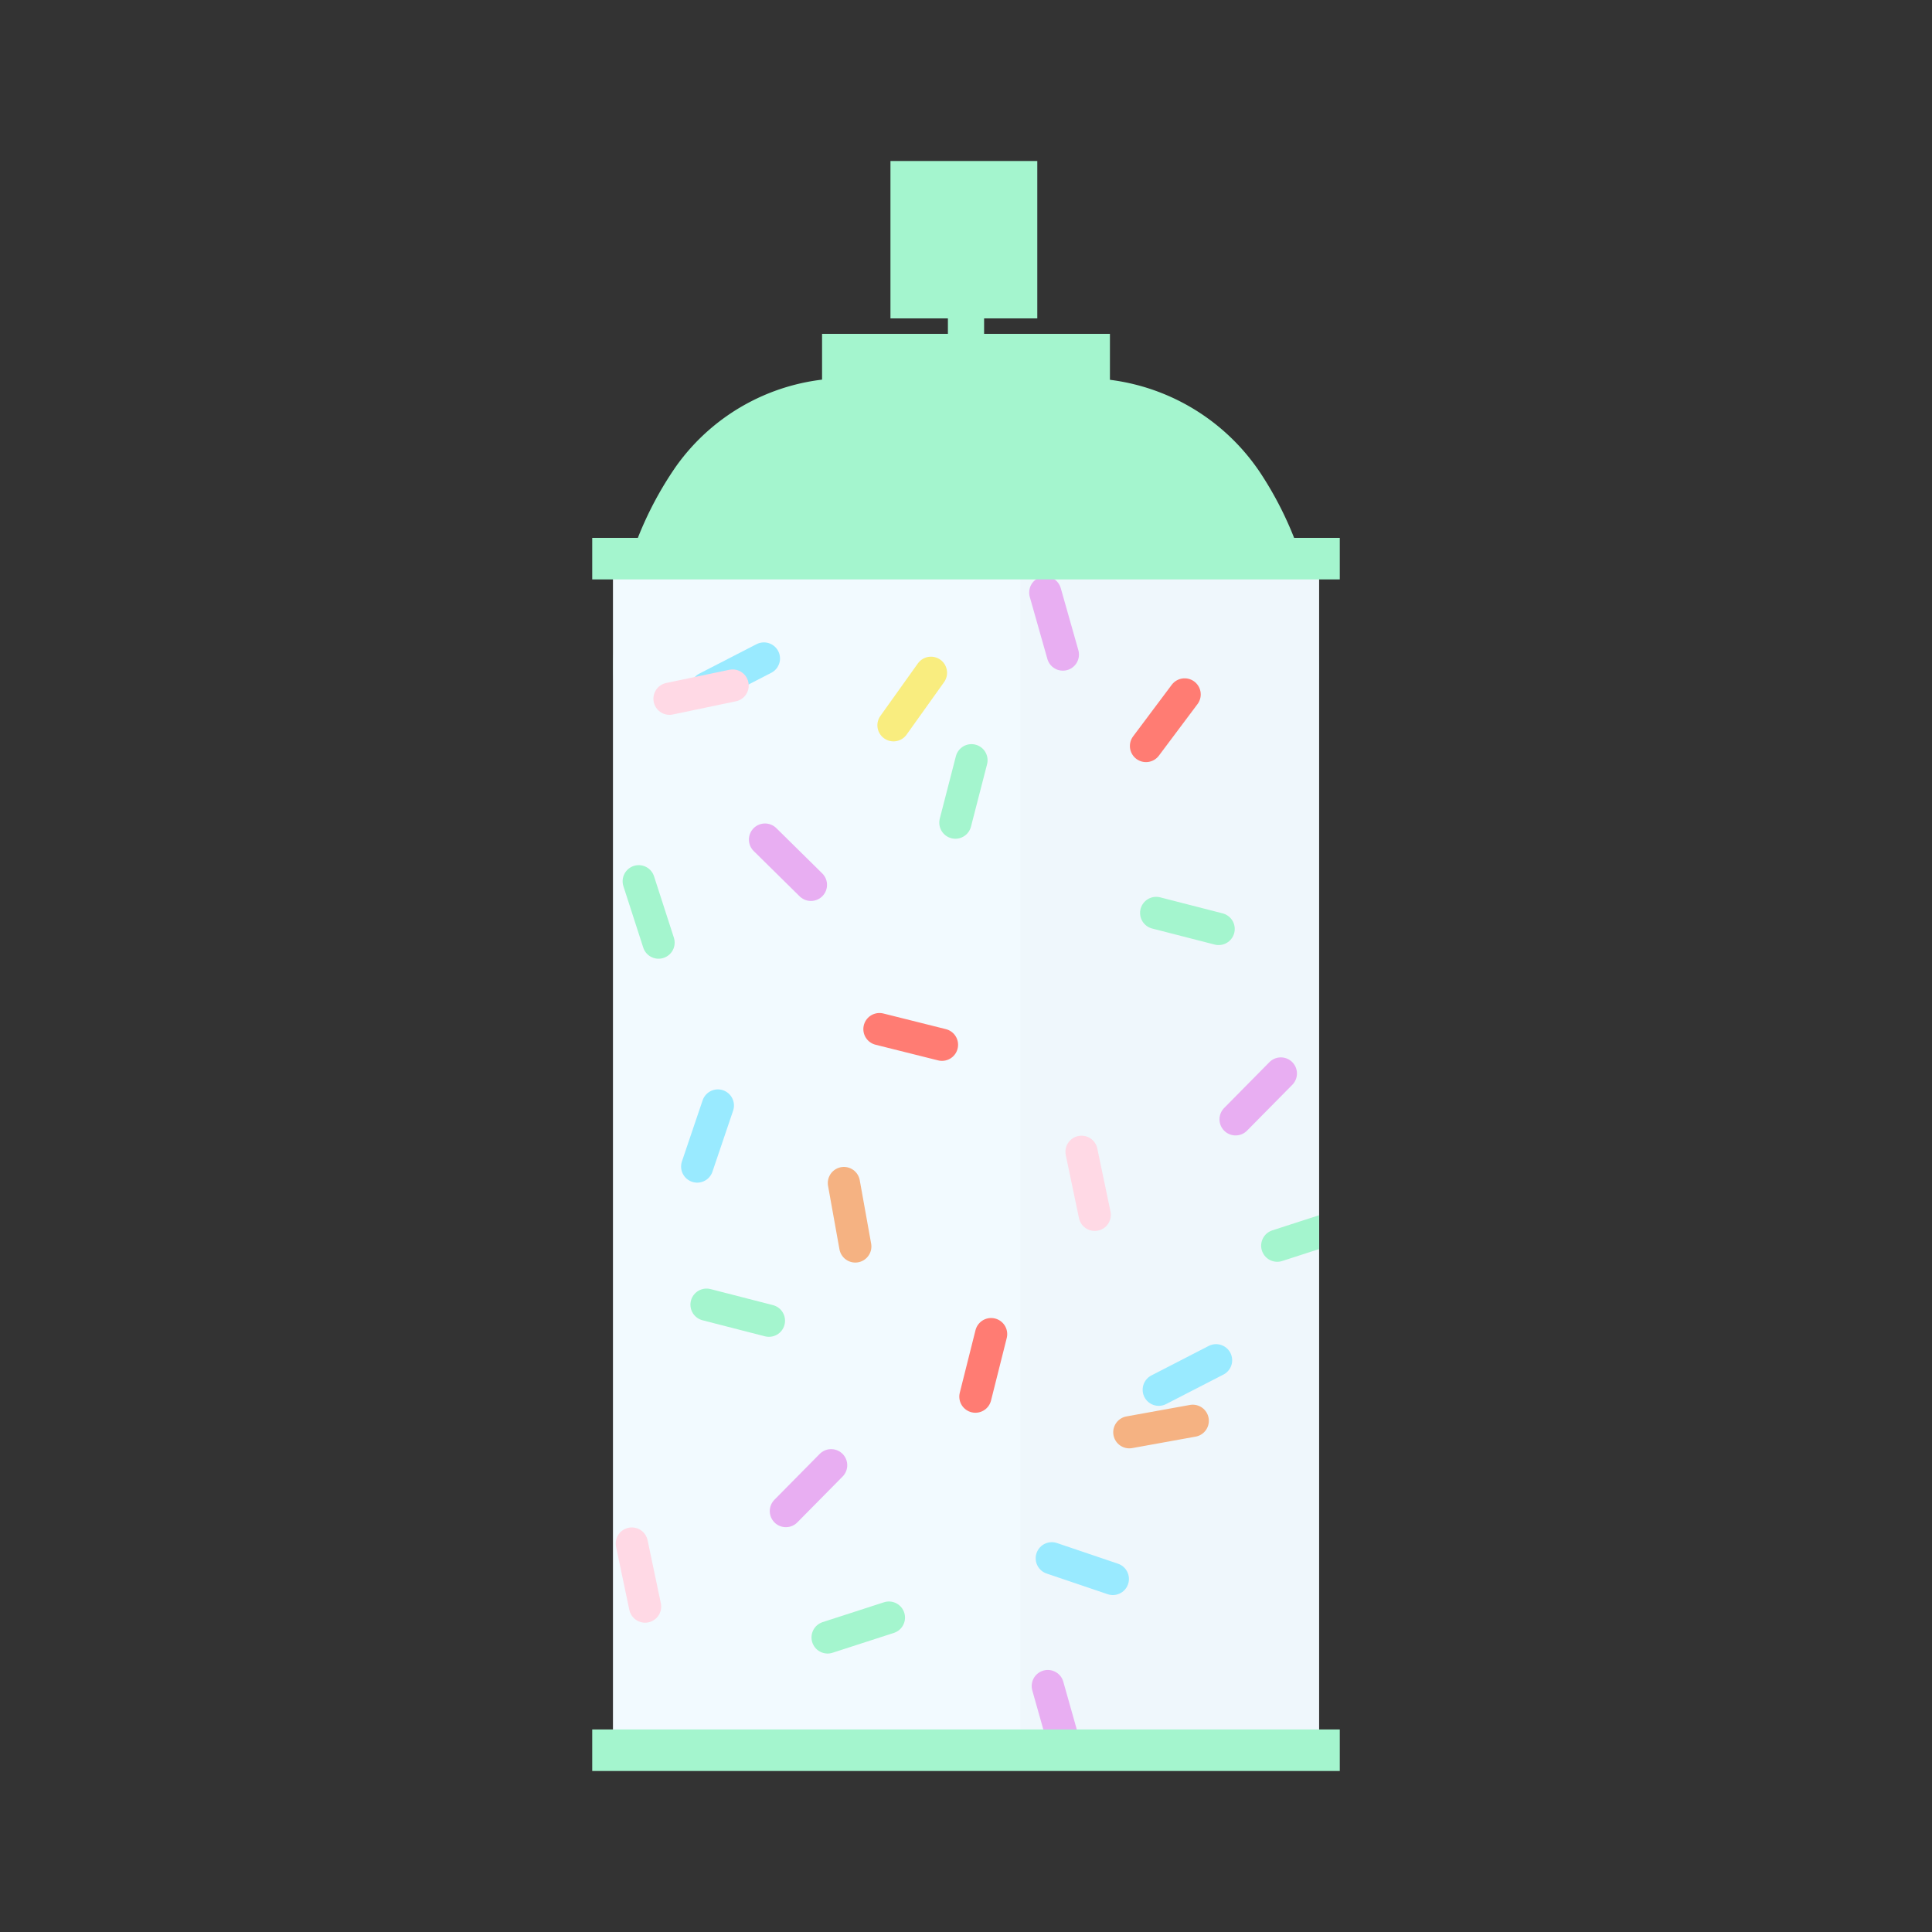 <svg xmlns="http://www.w3.org/2000/svg" xmlns:xlink="http://www.w3.org/1999/xlink" viewBox="0 0 300 300"><rect x="0" y="0" width="300" height="300" fill="#333333" stroke="none"/><defs><style>.cls-1,.cls-10,.cls-11,.cls-12,.cls-6,.cls-7,.cls-8,.cls-9{fill:none;}.cls-2{fill:#a4f5ce;}.cls-3{fill:#f2faff;}.cls-4{fill:#ecf3f7;opacity:0.4;mix-blend-mode:multiply;}.cls-5{clip-path:url(#clip-path);}.cls-6{stroke:#ffd9e5;}.cls-10,.cls-11,.cls-12,.cls-6,.cls-7,.cls-8,.cls-9{stroke-linecap:round;stroke-miterlimit:10;stroke-width:5px;}.cls-7{stroke:#99eaff;}.cls-8{stroke:#ff7c73;}.cls-9{stroke:#e8aef2;}.cls-10{stroke:#f5b282;}.cls-11{stroke:#a4f5ce;}.cls-12{stroke:#f9ed7f;}</style><clipPath id="clip-path"><rect class="cls-1" x="29.88" y="61.75" width="109.65" height="185.03"/></clipPath><symbol id="sprinkles" data-name="sprinkles" viewBox="0 0 192.24 263.14"><rect class="cls-2" x="81.89" y="19.96" width="5.62" height="13.76"/><rect class="cls-2" x="62.35" y="26.84" width="44.7" height="18.06"/><path class="cls-2" d="M102.88,33.72H66.49A32.58,32.58,0,0,0,39.61,47.51a54.76,54.76,0,1,0,90.81.94A33,33,0,0,0,102.88,33.72Z"/><rect class="cls-3" x="29.88" y="61.75" width="109.65" height="185.03"/><rect class="cls-2" x="72.97" width="22.8" height="24.44"/><rect class="cls-4" x="93.14" y="61.75" width="46.32" height="185.03"/><g class="cls-5"><line class="cls-6" x1="32.43" y1="44.88" x2="34.48" y2="54.68"/><line class="cls-7" x1="44.42" y1="81.83" x2="53.32" y2="77.25"/><line class="cls-8" x1="112.65" y1="90.84" x2="118.65" y2="82.83"/><line class="cls-7" x1="107.12" y1="50.38" x2="97.64" y2="47.17"/><line class="cls-9" x1="99.74" y1="76.64" x2="97.01" y2="67.01"/><line class="cls-10" x1="119.53" y1="25.83" x2="109.68" y2="27.6"/><line class="cls-11" x1="62.82" y1="59.46" x2="72.34" y2="56.38"/><line class="cls-12" x1="73.44" y1="87.62" x2="79.26" y2="79.47"/><line class="cls-11" x1="53.72" y1="10.28" x2="44.03" y2="7.79"/><line class="cls-8" x1="88.21" y1="12.37" x2="85.78" y2="22.07"/><line class="cls-9" x1="63.38" y1="32.72" x2="56.35" y2="39.85"/><line class="cls-6" x1="32.81" y1="214.68" x2="34.87" y2="224.47"/><line class="cls-7" x1="44.81" y1="251.63" x2="53.71" y2="247.05"/><line class="cls-8" x1="113.03" y1="260.64" x2="119.04" y2="252.63"/><line class="cls-7" x1="107.5" y1="220.18" x2="98.02" y2="216.97"/><line class="cls-9" x1="100.12" y1="246.44" x2="97.4" y2="236.81"/><line class="cls-10" x1="119.91" y1="195.62" x2="110.06" y2="197.4"/><line class="cls-11" x1="63.21" y1="229.26" x2="72.73" y2="226.18"/><line class="cls-12" x1="73.83" y1="257.41" x2="79.64" y2="249.27"/><line class="cls-11" x1="54.1" y1="180.08" x2="44.41" y2="177.59"/><line class="cls-8" x1="88.6" y1="182.16" x2="86.16" y2="191.87"/><line class="cls-9" x1="63.76" y1="202.52" x2="56.73" y2="209.64"/><line class="cls-6" x1="102.64" y1="153.85" x2="104.69" y2="163.64"/><line class="cls-7" x1="114.63" y1="190.8" x2="123.53" y2="186.22"/><line class="cls-8" x1="182.86" y1="199.81" x2="188.86" y2="191.8"/><line class="cls-7" x1="177.33" y1="159.35" x2="167.85" y2="156.14"/><line class="cls-9" x1="169.94" y1="185.61" x2="167.22" y2="175.98"/><line class="cls-10" x1="189.74" y1="134.79" x2="179.89" y2="136.57"/><line class="cls-11" x1="133.03" y1="168.43" x2="142.55" y2="165.35"/><line class="cls-12" x1="143.65" y1="196.58" x2="149.46" y2="188.44"/><line class="cls-11" x1="123.93" y1="119.25" x2="114.23" y2="116.76"/><line class="cls-8" x1="158.42" y1="121.33" x2="155.99" y2="131.04"/><line class="cls-9" x1="133.59" y1="141.69" x2="126.56" y2="148.81"/><line class="cls-6" x1="48.46" y1="81.45" x2="38.66" y2="83.5"/><line class="cls-7" x1="11.51" y1="93.44" x2="16.09" y2="102.34"/><line class="cls-8" x1="2.5" y1="161.67" x2="10.5" y2="167.67"/><line class="cls-7" x1="42.96" y1="156.14" x2="46.17" y2="146.66"/><line class="cls-9" x1="16.7" y1="148.76" x2="26.33" y2="146.03"/><line class="cls-10" x1="67.51" y1="168.55" x2="65.74" y2="158.7"/><line class="cls-11" x1="33.88" y1="111.84" x2="36.96" y2="121.37"/><line class="cls-12" x1="5.72" y1="122.46" x2="13.87" y2="128.28"/><line class="cls-11" x1="83.05" y1="102.74" x2="85.55" y2="93.05"/><line class="cls-8" x1="80.97" y1="137.23" x2="71.26" y2="134.8"/><line class="cls-9" x1="60.62" y1="112.4" x2="53.49" y2="105.37"/></g><rect class="cls-2" x="26.66" y="58.52" width="116.08" height="6.45"/><rect class="cls-2" x="26.66" y="243.55" width="116.08" height="6.45"/></symbol></defs><title>tool_spray_yellow copy</title><g id="Nav"><use width="192.24" height="263.14" transform="translate(65.3 25)" xlink:href="#sprinkles"/></g></svg>